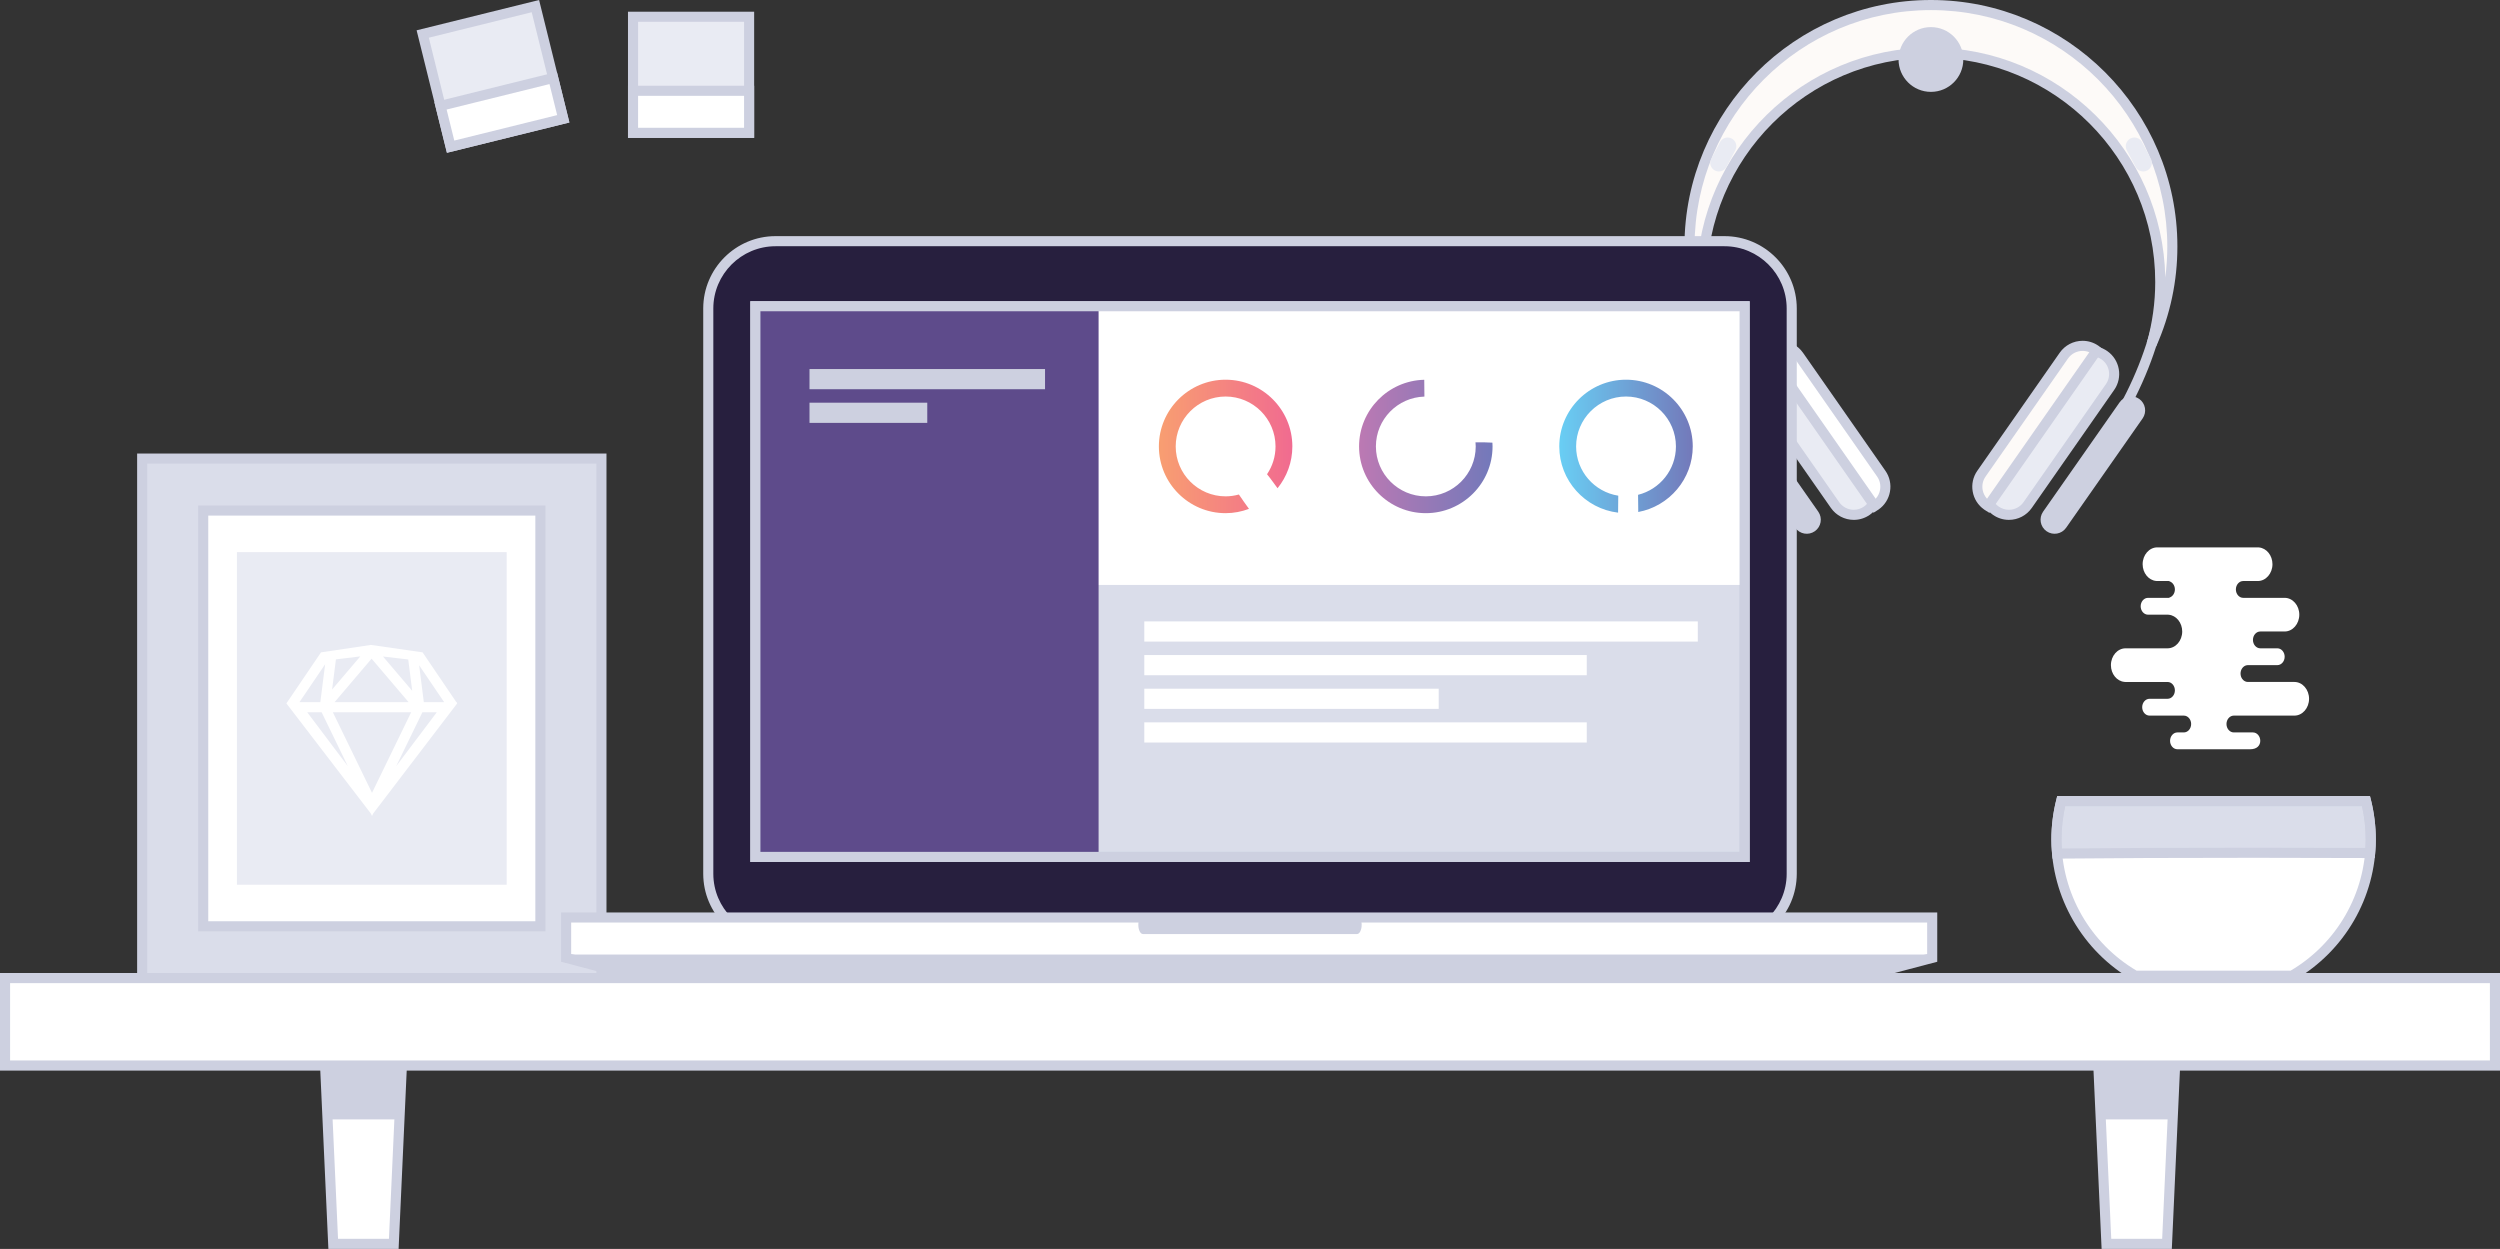<?xml version="1.0" encoding="utf-8"?>
<!-- Generator: Adobe Illustrator 15.0.0, SVG Export Plug-In . SVG Version: 6.00 Build 0)  -->
<!DOCTYPE svg PUBLIC "-//W3C//DTD SVG 1.1//EN" "http://www.w3.org/Graphics/SVG/1.1/DTD/svg11.dtd">
<svg version="1.1" id="Layer_1" xmlns="http://www.w3.org/2000/svg" xmlns:xlink="http://www.w3.org/1999/xlink" x="0px" y="0px"
	 width="743px" height="371.18px" viewBox="0 0 743 371.18" enable-background="new 0 0 743 371.18" xml:space="preserve">
<rect x="0" y="0" width="743" height="371.18" fill="#333333" stroke="none"/>
<g id="Workspace5">
	<g>
		<g>
			<g>
				<path fill="#CDD0E0" d="M517.442,126.188c-26.543-43.977-17.584-92.933,21.305-116.407l1.551,2.568
					c-37.4,22.576-45.932,69.8-20.287,112.288L517.442,126.188z"/>
			</g>
			<path fill="#CDD0E0" d="M540.39,152.069c1.322,1.889,0.861,4.492-1.027,5.814l0,0c-1.889,1.321-4.492,0.861-5.813-1.027
				l-22.738-32.494c-1.32-1.889-0.861-4.491,1.027-5.813l0,0c1.889-1.322,4.492-0.863,5.814,1.027L540.39,152.069z"/>
			<path fill="#E9EBF3" d="M556.501,142.338c2.146,3.071,1.395,7.3-1.678,9.446l0,0c-3.072,2.145-7.301,1.393-9.445-1.68
				l-24.496-35.082c-2.145-3.072-1.393-7.301,1.68-9.446l0,0c3.07-2.146,7.301-1.394,9.445,1.679L556.501,142.338z"/>
			<path fill="#CDD0E0" d="M550.946,154.506c-2.709,0-5.25-1.324-6.799-3.543l-24.494-35.082c-2.615-3.745-1.695-8.919,2.049-11.534
				c1.398-0.977,3.035-1.493,4.736-1.493c2.709,0,5.25,1.324,6.797,3.543l24.496,35.083c2.615,3.743,1.695,8.918-2.049,11.534
				C554.284,153.99,552.646,154.506,550.946,154.506z M526.438,105.854c-1.084,0-2.127,0.329-3.02,0.952
				c-2.389,1.668-2.975,4.969-1.307,7.358l24.496,35.082c0.986,1.415,2.609,2.26,4.338,2.26c1.082,0,2.127-0.329,3.018-0.951
				c2.389-1.669,2.977-4.97,1.309-7.358l-24.496-35.083C529.788,106.698,528.167,105.854,526.438,105.854z"/>
			<path fill="#FFFFFF" d="M557.433,150.218c3.072-2.145,3.824-6.373,1.678-9.445l-24.494-35.083
				c-2.145-3.071-6.375-3.824-9.445-1.679c-0.096,0.066-0.182,0.141-0.271,0.211l32.242,46.179
				C557.237,150.339,557.337,150.284,557.433,150.218z"/>
			<path fill="#CDD0E0" d="M556.81,152.388l-0.898-1.129l-33.057-47.346l1.123-0.875c0.154-0.124,0.24-0.191,0.332-0.256
				c1.398-0.978,3.037-1.494,4.736-1.494c2.709,0,5.25,1.324,6.799,3.543l24.496,35.083c1.268,1.814,1.752,4.013,1.363,6.191
				c-0.387,2.179-1.6,4.076-3.414,5.343c-0.086,0.061-0.178,0.116-0.27,0.172L556.81,152.388z M527.05,104.682l30.4,43.54
				c0.672-0.731,1.123-1.64,1.301-2.642c0.248-1.389-0.063-2.791-0.871-3.949l-24.494-35.083c-0.988-1.415-2.609-2.26-4.34-2.26
				C528.354,104.288,527.681,104.423,527.05,104.682z"/>
			<path fill="#E9EBF3" d="M591.491,142.338c-2.145,3.071-1.393,7.3,1.68,9.446l0,0c3.07,2.145,7.301,1.393,9.445-1.68
				l24.494-35.082c2.145-3.072,1.395-7.301-1.678-9.446l0,0c-3.072-2.146-7.301-1.394-9.445,1.679L591.491,142.338z"/>
			<path fill="#CDD0E0" d="M597.048,154.506h-0.002c-1.699,0-3.336-0.516-4.734-1.492c-3.746-2.616-4.664-7.791-2.051-11.534
				l24.496-35.083c1.549-2.219,4.09-3.543,6.799-3.543c1.699,0,3.338,0.517,4.736,1.493c3.744,2.615,4.664,7.789,2.049,11.534
				l-24.496,35.082C602.298,153.182,599.755,154.506,597.048,154.506z M621.556,105.854c-1.729,0-3.352,0.845-4.338,2.26
				l-24.496,35.083c-1.668,2.389-1.082,5.689,1.307,7.358c0.893,0.622,1.936,0.951,3.018,0.951h0.002c1.729,0,3.35-0.845,4.338-2.26
				l24.494-35.082c1.668-2.39,1.082-5.69-1.307-7.358C623.681,106.183,622.638,105.854,621.556,105.854z"/>
			<path fill="#FDFAF8" d="M590.562,150.218c-3.072-2.145-3.824-6.373-1.68-9.445l24.496-35.083
				c2.145-3.071,6.373-3.824,9.445-1.679c0.094,0.066,0.182,0.141,0.271,0.211L590.853,150.4
				C590.755,150.339,590.655,150.284,590.562,150.218z"/>
			<path fill="#CDD0E0" d="M591.261,152.435l-1.289-0.814c-0.092-0.056-0.182-0.111-0.271-0.174
				c-1.813-1.265-3.025-3.162-3.412-5.341s0.098-4.377,1.365-6.191l24.494-35.083c1.549-2.219,4.09-3.543,6.799-3.543
				c1.701,0,3.338,0.517,4.736,1.493c0.092,0.065,0.178,0.133,0.264,0.201l1.123,0.875l-0.744,1.223L591.261,152.435z
				 M618.946,104.288c-1.729,0-3.352,0.845-4.338,2.26l-24.496,35.083c-0.809,1.158-1.117,2.561-0.871,3.949
				c0.18,1.002,0.631,1.91,1.303,2.643l30.4-43.541C620.313,104.423,619.638,104.288,618.946,104.288z"/>
			<g>
				<path fill="#CDD0E0" d="M630.155,126.188l-2.568-1.551C653.233,82.149,644.702,34.926,607.3,12.35l1.551-2.568
					C647.739,33.256,656.7,82.212,630.155,126.188z"/>
			</g>
			<path fill="#CDD0E0" d="M607.208,152.069c-1.32,1.889-0.861,4.492,1.027,5.814l0,0c1.889,1.321,4.492,0.861,5.814-1.027
				l22.736-32.494c1.322-1.889,0.861-4.491-1.027-5.813l0,0c-1.889-1.322-4.492-0.863-5.813,1.027L607.208,152.069z"/>
			<path fill="#FDFAF8" d="M573.87,15.64c37.645,0,68.162,30.518,68.162,68.162c0,6.422-0.908,12.629-2.568,18.52
				c3.945-8.888,6.156-18.719,6.156-29.071c0-39.626-32.125-71.75-71.75-71.75c-39.627,0-71.75,32.124-71.75,71.75
				c0,10.352,2.209,20.182,6.154,29.069c-1.66-5.891-2.568-12.098-2.568-18.518C505.706,46.157,536.224,15.64,573.87,15.64z"/>
			<path fill="#CDD0E0" d="M640.835,102.93l-2.814-1.016c1.666-5.913,2.512-12.007,2.512-18.112
				c0-36.758-29.904-66.662-66.662-66.662s-66.664,29.904-66.664,66.662c0,6.105,0.846,12.198,2.512,18.11l-2.814,1.016
				c-4.17-9.392-6.283-19.377-6.283-29.678C500.62,32.859,533.479,0,573.87,0s73.25,32.859,73.25,73.25
				C647.12,83.551,645.005,93.536,640.835,102.93z M573.87,14.14c37.969,0,68.939,30.534,69.65,68.336
				c0.398-3.039,0.6-6.118,0.6-9.226C644.12,34.514,612.606,3,573.87,3s-70.25,31.514-70.25,70.25c0,3.107,0.199,6.185,0.6,9.223
				C504.929,44.671,535.901,14.14,573.87,14.14z"/>
			<path fill="#E9EBF3" d="M514.663,41.171c1.258,0.664,1.74,2.222,1.076,3.48l-2.607,4.937c-0.664,1.259-2.223,1.74-3.48,1.075l0,0
				c-1.26-0.663-1.74-2.223-1.076-3.48l2.607-4.937C511.845,40.987,513.405,40.506,514.663,41.171L514.663,41.171z"/>
			<path fill="#E9EBF3" d="M633.151,41.171c-1.258,0.664-1.738,2.222-1.076,3.48l2.607,4.937c0.664,1.259,2.225,1.74,3.48,1.075l0,0
				c1.26-0.663,1.74-2.223,1.076-3.48l-2.605-4.937C635.97,40.987,634.409,40.506,633.151,41.171L633.151,41.171z"/>
		</g>
		<circle fill="#CDD0E0" cx="573.87" cy="17.68" r="9.625"/>
	</g>
	<g>
		<g>
			<g>
				
					<rect x="129.271" y="5.456" transform="matrix(0.971 -0.24 0.24 0.971 -1.163 35.864)" fill="#E9EBF3" width="34.496" height="34.497"/>
				<path fill="#CDD0E0" d="M169.225,36.4l-36.4,9.008l-9.009-36.4L160.216,0L169.225,36.4z M135.015,41.775l30.576-7.567
					l-7.567-30.575L127.448,11.2L135.015,41.775z"/>
			</g>
			<g>
				
					<rect x="131.915" y="27.133" transform="matrix(0.971 -0.24 0.24 0.971 -3.651 36.811)" fill="#FFFFFF" width="34.496" height="12.497"/>
				<path fill="#CDD0E0" d="M169.225,36.4l-36.4,9.008L129.1,30.364l36.4-9.008L169.225,36.4z M135.015,41.775l30.576-7.567
					l-2.281-9.22l-30.575,7.567L135.015,41.775z"/>
			</g>
		</g>
		<g>
			<g>
				<rect x="188.136" y="4.98" fill="#E9EBF3" width="34.498" height="34.498"/>
				<path fill="#CDD0E0" d="M224.134,40.979h-37.498V3.48h37.498V40.979z M189.636,37.979h31.498V6.48h-31.498V37.979z"/>
			</g>
			<g>
				<rect x="188.136" y="26.98" fill="#FFFFFF" width="34.498" height="12.498"/>
				<path fill="#CDD0E0" d="M224.134,40.979h-37.498V25.48h37.498V40.979z M189.636,37.979h31.498V28.48h-31.498V37.979z"/>
			</g>
		</g>
	</g>
	<g>
		<g>
			<g>
				<rect x="42.253" y="136.288" fill="#DADDEA" width="136.492" height="154.453"/>
				<path fill="#CDD0E0" d="M180.245,292.241H40.753V134.788h139.492V292.241z M43.753,289.241h133.492V137.788H43.753V289.241z"/>
			</g>
			<g>
				<rect x="60.392" y="151.734" fill="#FFFFFF" width="100.215" height="123.562"/>
				<path fill="#CDD0E0" d="M162.106,276.796H58.892V150.234h103.215V276.796z M61.892,273.796h97.215V153.234H61.892V273.796z"/>
			</g>
			<rect x="70.414" y="164.09" fill="#E9EBF3" width="80.171" height="98.851"/>
		</g>
		<path fill="#FFFFFF" d="M110.561,242.5l0.361-0.743l24.955-32.707l-0.153-0.227l0.107-0.144h-0.205l-10.032-14.797l-15.355-2.212
			l-14.835,2.212L85.372,208.68H85.29l0.043,0.057l-0.212,0.313l25.078,32.707L110.561,242.5z M99.837,195.968l7.236-0.887
			l-8.37,9.833L99.837,195.968z M110.435,195.761l10.997,12.919H99.438L110.435,195.761z M122.51,205.316l-8.687-10.203l7.506,0.883
			L122.51,205.316z M122.201,211.68l-11.641,23.957l-11.64-23.957H122.201z M117.751,227.701l7.785-16.021h4.28L117.751,227.701z
			 M132.001,208.68h-5.007h-1.034l-1.389-10.959L132.001,208.68z M96.628,197.424l-1.426,11.256h-1.074h-5.132L96.628,197.424z
			 M91.305,211.68h4.28l7.785,16.021L91.305,211.68z"/>
	</g>
	<g>
		<path fill="#FFFFFF" d="M704.592,249.498c0-3.939-0.494-7.763-1.41-11.418h-90.599c-0.918,3.655-1.412,7.479-1.412,11.418
			c0,17.313,9.427,32.415,23.42,40.484h46.581C695.166,281.913,704.592,266.811,704.592,249.498z"/>
		<g>
			<path fill="#DADDEA" d="M704.401,253.513c0.113-1.325,0.19-2.66,0.19-4.015c0-3.939-0.494-7.763-1.41-11.418h-90.599
				c-0.918,3.655-1.412,7.479-1.412,11.418c0,1.413,0.086,2.804,0.209,4.185C636.118,253.431,673.82,253.374,704.401,253.513z"/>
			<path fill="#CDD0E0" d="M610.009,255.196l-0.123-1.381c-0.146-1.646-0.215-3.017-0.215-4.317c0-3.969,0.49-7.933,1.457-11.783
				l0.285-1.135h92.939l0.284,1.136c0.966,3.853,1.455,7.816,1.455,11.782c0,1.263-0.063,2.579-0.196,4.143l-0.117,1.378
				l-1.384-0.006c-10.651-0.048-22.531-0.074-34.355-0.074c-22.388,0-43.215,0.087-58.644,0.244L610.009,255.196z M613.769,239.58
				c-0.729,3.254-1.098,6.584-1.098,9.918c0,0.833,0.03,1.702,0.095,2.671c15.287-0.148,35.547-0.23,57.273-0.23
				c11.313,0,22.679,0.023,32.971,0.068c0.056-0.9,0.082-1.718,0.082-2.509c0-3.331-0.368-6.662-1.096-9.918H613.769z"/>
		</g>
		<g>
			<path fill="#CDD0E0" d="M681.573,291.482H634.19l-0.349-0.2c-14.909-8.598-24.171-24.608-24.171-41.784
				c0-3.969,0.49-7.934,1.457-11.783l0.285-1.135h92.939l0.284,1.136c0.966,3.853,1.455,7.816,1.455,11.782
				c0,17.177-9.262,33.187-24.171,41.784L681.573,291.482z M634.996,288.482h45.771c13.781-8.109,22.325-23.01,22.325-38.984
				c0-3.331-0.368-6.662-1.096-9.918h-88.228c-0.729,3.253-1.098,6.584-1.098,9.918
				C612.671,265.473,621.216,280.372,634.996,288.482z"/>
		</g>
	</g>
	<g>
		<g>
			<g>
				<polygon fill="#FFFFFF" points="117.03,369.68 99.03,369.68 96.03,303.68 120.03,303.68 				"/>
				<path fill="#CDD0E0" d="M118.464,371.18H97.597l-3.136-69h27.14L118.464,371.18z M100.464,368.18h15.133l2.864-63H97.6
					L100.464,368.18z"/>
			</g>
			<polygon fill="#CDD0E0" points="96.03,306.68 97.212,332.68 118.849,332.68 120.03,306.68 			"/>
		</g>
		<g>
			<g>
				<polygon fill="#FFFFFF" points="644.03,369.68 626.03,369.68 623.03,303.68 647.03,303.68 				"/>
				<path fill="#CDD0E0" d="M645.464,371.18h-20.867l-3.136-69H648.6L645.464,371.18z M627.464,368.18h15.133l2.864-63H624.6
					L627.464,368.18z"/>
			</g>
			<polygon fill="#CDD0E0" points="623.03,306.68 624.212,332.68 645.849,332.68 647.03,306.68 			"/>
		</g>
		<g>
			<rect x="1.5" y="290.68" fill="#FFFFFF" width="740" height="26"/>
			<path fill="#CDD0E0" d="M743,318.18H0v-29h743V318.18z M3,315.18h737v-23H3V315.18z"/>
		</g>
	</g>
	<g>
		<path fill="#271F3E" d="M532.5,259.68c0,11.046-8.955,20-20,20h-282c-11.046,0-20-8.954-20-20v-168c0-11.046,8.954-20,20-20h282
			c11.045,0,20,8.954,20,20V259.68z"/>
		<path fill="#CDD0E0" d="M512.5,281.18h-282c-11.855,0-21.5-9.645-21.5-21.5v-168c0-11.855,9.645-21.5,21.5-21.5h282
			c11.855,0,21.5,9.645,21.5,21.5v168C534,271.535,524.355,281.18,512.5,281.18z M230.5,73.18c-10.201,0-18.5,8.299-18.5,18.5v168
			c0,10.201,8.299,18.5,18.5,18.5h282c10.201,0,18.5-8.299,18.5-18.5v-168c0-10.201-8.299-18.5-18.5-18.5H230.5z"/>
	</g>
	<g>
		<rect x="224.5" y="91.014" fill="#DADDEA" width="294" height="163.666"/>
		<path fill="#CDD0E0" d="M520,256.18H223V89.514h297V256.18z M226,253.18h291V92.514H226V253.18z"/>
	</g>
	<rect x="224.5" y="91.014" fill="#FFFFFF" width="294" height="82.833"/>
	<rect x="224.5" y="91.014" fill="#5E4B8B" width="102" height="163.666"/>
	<g>
		<g>
			<polygon fill="#FFFFFF" points="574.25,284.68 555.25,289.68 187.25,289.68 168.25,284.68 168.25,272.68 574.25,272.68 			"/>
			<path fill="#CDD0E0" d="M555.444,291.18l-368.576-0.05l-20.119-5.294V271.18h409v14.656L555.444,291.18z M187.445,288.18h367.611
				l17.694-4.656v-9.344h-403v9.344L187.445,288.18z"/>
		</g>
		<polygon fill="#CDD0E0" points="169.25,283.68 187.25,289.68 555.25,289.68 574.75,283.68 		"/>
	</g>
	<path fill="#CDD0E0" d="M404.688,274.847c0,1.519-0.615,2.75-1.373,2.75h-63.63c-0.759,0-1.374-1.231-1.374-2.75l0,0
		c0-1.519,0.615-2.75,1.374-2.75h63.63C404.073,272.097,404.688,273.328,404.688,274.847L404.688,274.847z"/>
	<g>
		<path fill="#CDD0E0" d="M520,256.18H223V89.514h297V256.18z M226,253.18h291V92.514H226V253.18z"/>
	</g>
	<rect x="240.585" y="109.68" fill="#CDD0E0" width="70" height="6"/>
	<rect x="240.585" y="119.68" fill="#CDD0E0" width="35" height="6"/>
	<rect x="340.085" y="184.68" fill="#FFFFFF" width="164.5" height="6"/>
	<rect x="340.085" y="194.68" fill="#FFFFFF" width="131.5" height="6"/>
	<rect x="340.085" y="204.68" fill="#FFFFFF" width="87.5" height="6"/>
	<rect x="340.085" y="214.68" fill="#FFFFFF" width="131.5" height="6"/>
	<g>
		<linearGradient id="SVGID_1_" gradientUnits="userSpaceOnUse" x1="344.418" y1="132.68" x2="384.085" y2="132.68">
			<stop  offset="0" style="stop-color:#F89E71"/>
			<stop  offset="1" style="stop-color:#F16B90"/>
		</linearGradient>
		<path fill="url(#SVGID_1_)" d="M369.643,149.063c0.165,0.231-0.488-0.714-1.445-2.098c-1.258,0.348-2.578,0.549-3.945,0.549
			c-8.179,0-14.833-6.654-14.833-14.834c0-8.179,6.654-14.833,14.833-14.833c8.179,0,14.833,6.654,14.833,14.833
			c0,3.056-0.93,5.898-2.521,8.261c0.626,0.8,0.997,1.271,0.882,1.114c0.752,1.013,1.495,2.032,2.244,3.047
			c2.743-3.403,4.395-7.721,4.395-12.422c0-10.936-8.897-19.833-19.833-19.833c-10.936,0-19.833,8.897-19.833,19.833
			c0,10.937,8.897,19.834,19.833,19.834c2.446,0,4.78-0.467,6.946-1.28C370.681,150.509,370.159,149.788,369.643,149.063z"/>
	</g>
	<g>
		<linearGradient id="SVGID_2_" gradientUnits="userSpaceOnUse" x1="403.919" y1="132.692" x2="443.585" y2="132.692">
			<stop  offset="0" style="stop-color:#BC79B3"/>
			<stop  offset="1" style="stop-color:#7379BA"/>
		</linearGradient>
		<path fill="url(#SVGID_2_)" d="M438.516,131.467c0.033,0.401,0.069,0.803,0.069,1.213c0,8.18-6.654,14.834-14.833,14.834
			s-14.833-6.654-14.833-14.834c0-8.039,6.432-14.589,14.418-14.813c-0.021-1.529-0.036-3.201-0.049-4.997
			c-10.721,0.25-19.369,9.03-19.369,19.81c0,10.937,8.896,19.834,19.833,19.834c10.936,0,19.833-8.897,19.833-19.834
			c0-0.378-0.018-0.751-0.039-1.123C441.872,131.453,440.194,131.43,438.516,131.467z"/>
	</g>
	<g>
		<linearGradient id="SVGID_3_" gradientUnits="userSpaceOnUse" x1="463.419" y1="132.603" x2="503.085" y2="132.603">
			<stop  offset="0" style="stop-color:#69CEF4"/>
			<stop  offset="1" style="stop-color:#7379BA"/>
		</linearGradient>
		<path fill="url(#SVGID_3_)" d="M483.252,112.847c-10.937,0-19.833,8.897-19.833,19.833c0,10.137,7.647,18.508,17.474,19.68
			c0.017-1.816,0.035-3.503,0.056-5.043c-7.086-1.113-12.529-7.242-12.529-14.637c0-8.179,6.654-14.833,14.833-14.833
			s14.833,6.654,14.833,14.833c0,6.944-4.803,12.773-11.257,14.38c0.016,1.21,0.031,2.419,0.047,3.629
			c0.005,0.492,0.005,0.984,0.01,1.477c9.204-1.714,16.2-9.791,16.2-19.485C503.085,121.744,494.188,112.847,483.252,112.847z"/>
	</g>
	<g>
		<path fill="#FFFFFF" d="M640.792,172.659c0.086,0.013,0.175,0.021,0.264,0.021h3.147h0.726c-0.124,0-0.244,0.015-0.362,0.038
			c1.024,0.2,1.813,1.229,1.813,2.462s-0.788,2.262-1.813,2.461c0.118,0.024,0.238,0.039,0.362,0.039h-0.726h-0.291h-5.236h-0.291
			c-1.196,0-2.177,1.125-2.177,2.5s0.98,2.5,2.177,2.5h0.743h5.162c0.09,0,0.178,0.009,0.265,0.021
			c2.229,0.208,3.999,2.366,3.999,4.979c0,2.75-1.958,5-4.351,5h-1.449h-10.876h-0.161c-2.394,0-4.351,2.25-4.351,5
			c0,2.613,1.77,4.772,3.999,4.979c0.087,0.013,0.175,0.021,0.265,0.021h12.292h0.281c1.197,0,2.176,1.125,2.176,2.5
			c0,1.376-0.979,2.5-2.176,2.5h-0.24h-0.051h-4.784h-0.291c-1.196,0-2.176,1.125-2.176,2.5s0.979,2.5,2.176,2.5h5.295h4.905
			c1.196,0,2.175,1.125,2.175,2.5s-0.979,2.5-2.175,2.5h-1.917c-1.195,0-2.174,1.125-2.174,2.5c0,1.376,0.979,2.5,2.174,2.5h21.653
			c2.002,0,2.981-1.124,2.981-2.5c0-1.375-0.979-2.5-2.176-2.5h-5.69c-1.196,0-2.176-1.125-2.176-2.5s0.979-2.5,2.176-2.5h18.016
			c2.393,0,4.351-2.25,4.351-5c0-2.749-1.958-5-4.351-5h-13.758c0.124,0-0.355-0.02-0.443-0.038c-1.024-0.2-1.812-1.229-1.812-2.462
			s0.787-2.262,1.812-2.462c0.095-0.029,0.363-0.038,0.363-0.038h8.763c1.197,0,2.176-1.125,2.176-2.5s-0.979-2.5-2.176-2.5h-5.074
			c-1.197,0-2.176-1.124-2.176-2.5c0-1.375,0.979-2.5,2.176-2.5h7.25c2.393,0,4.351-2.25,4.351-5s-1.958-5-4.351-5h-9.426h-2.9
			c-1.195,0-2.175-1.124-2.175-2.5c0-1.375,0.979-2.5,2.175-2.5h0.292h2.608h1.449c2.394,0,4.351-2.25,4.351-5
			c0-2.614-1.77-4.771-4-4.98c-0.086-0.01-0.174-0.02-0.264-0.02h-14.071h-2.127h-13.774c-2.393,0-4.351,2.25-4.351,5
			C636.792,170.293,638.562,172.452,640.792,172.659z"/>
	</g>
</g>
</svg>
